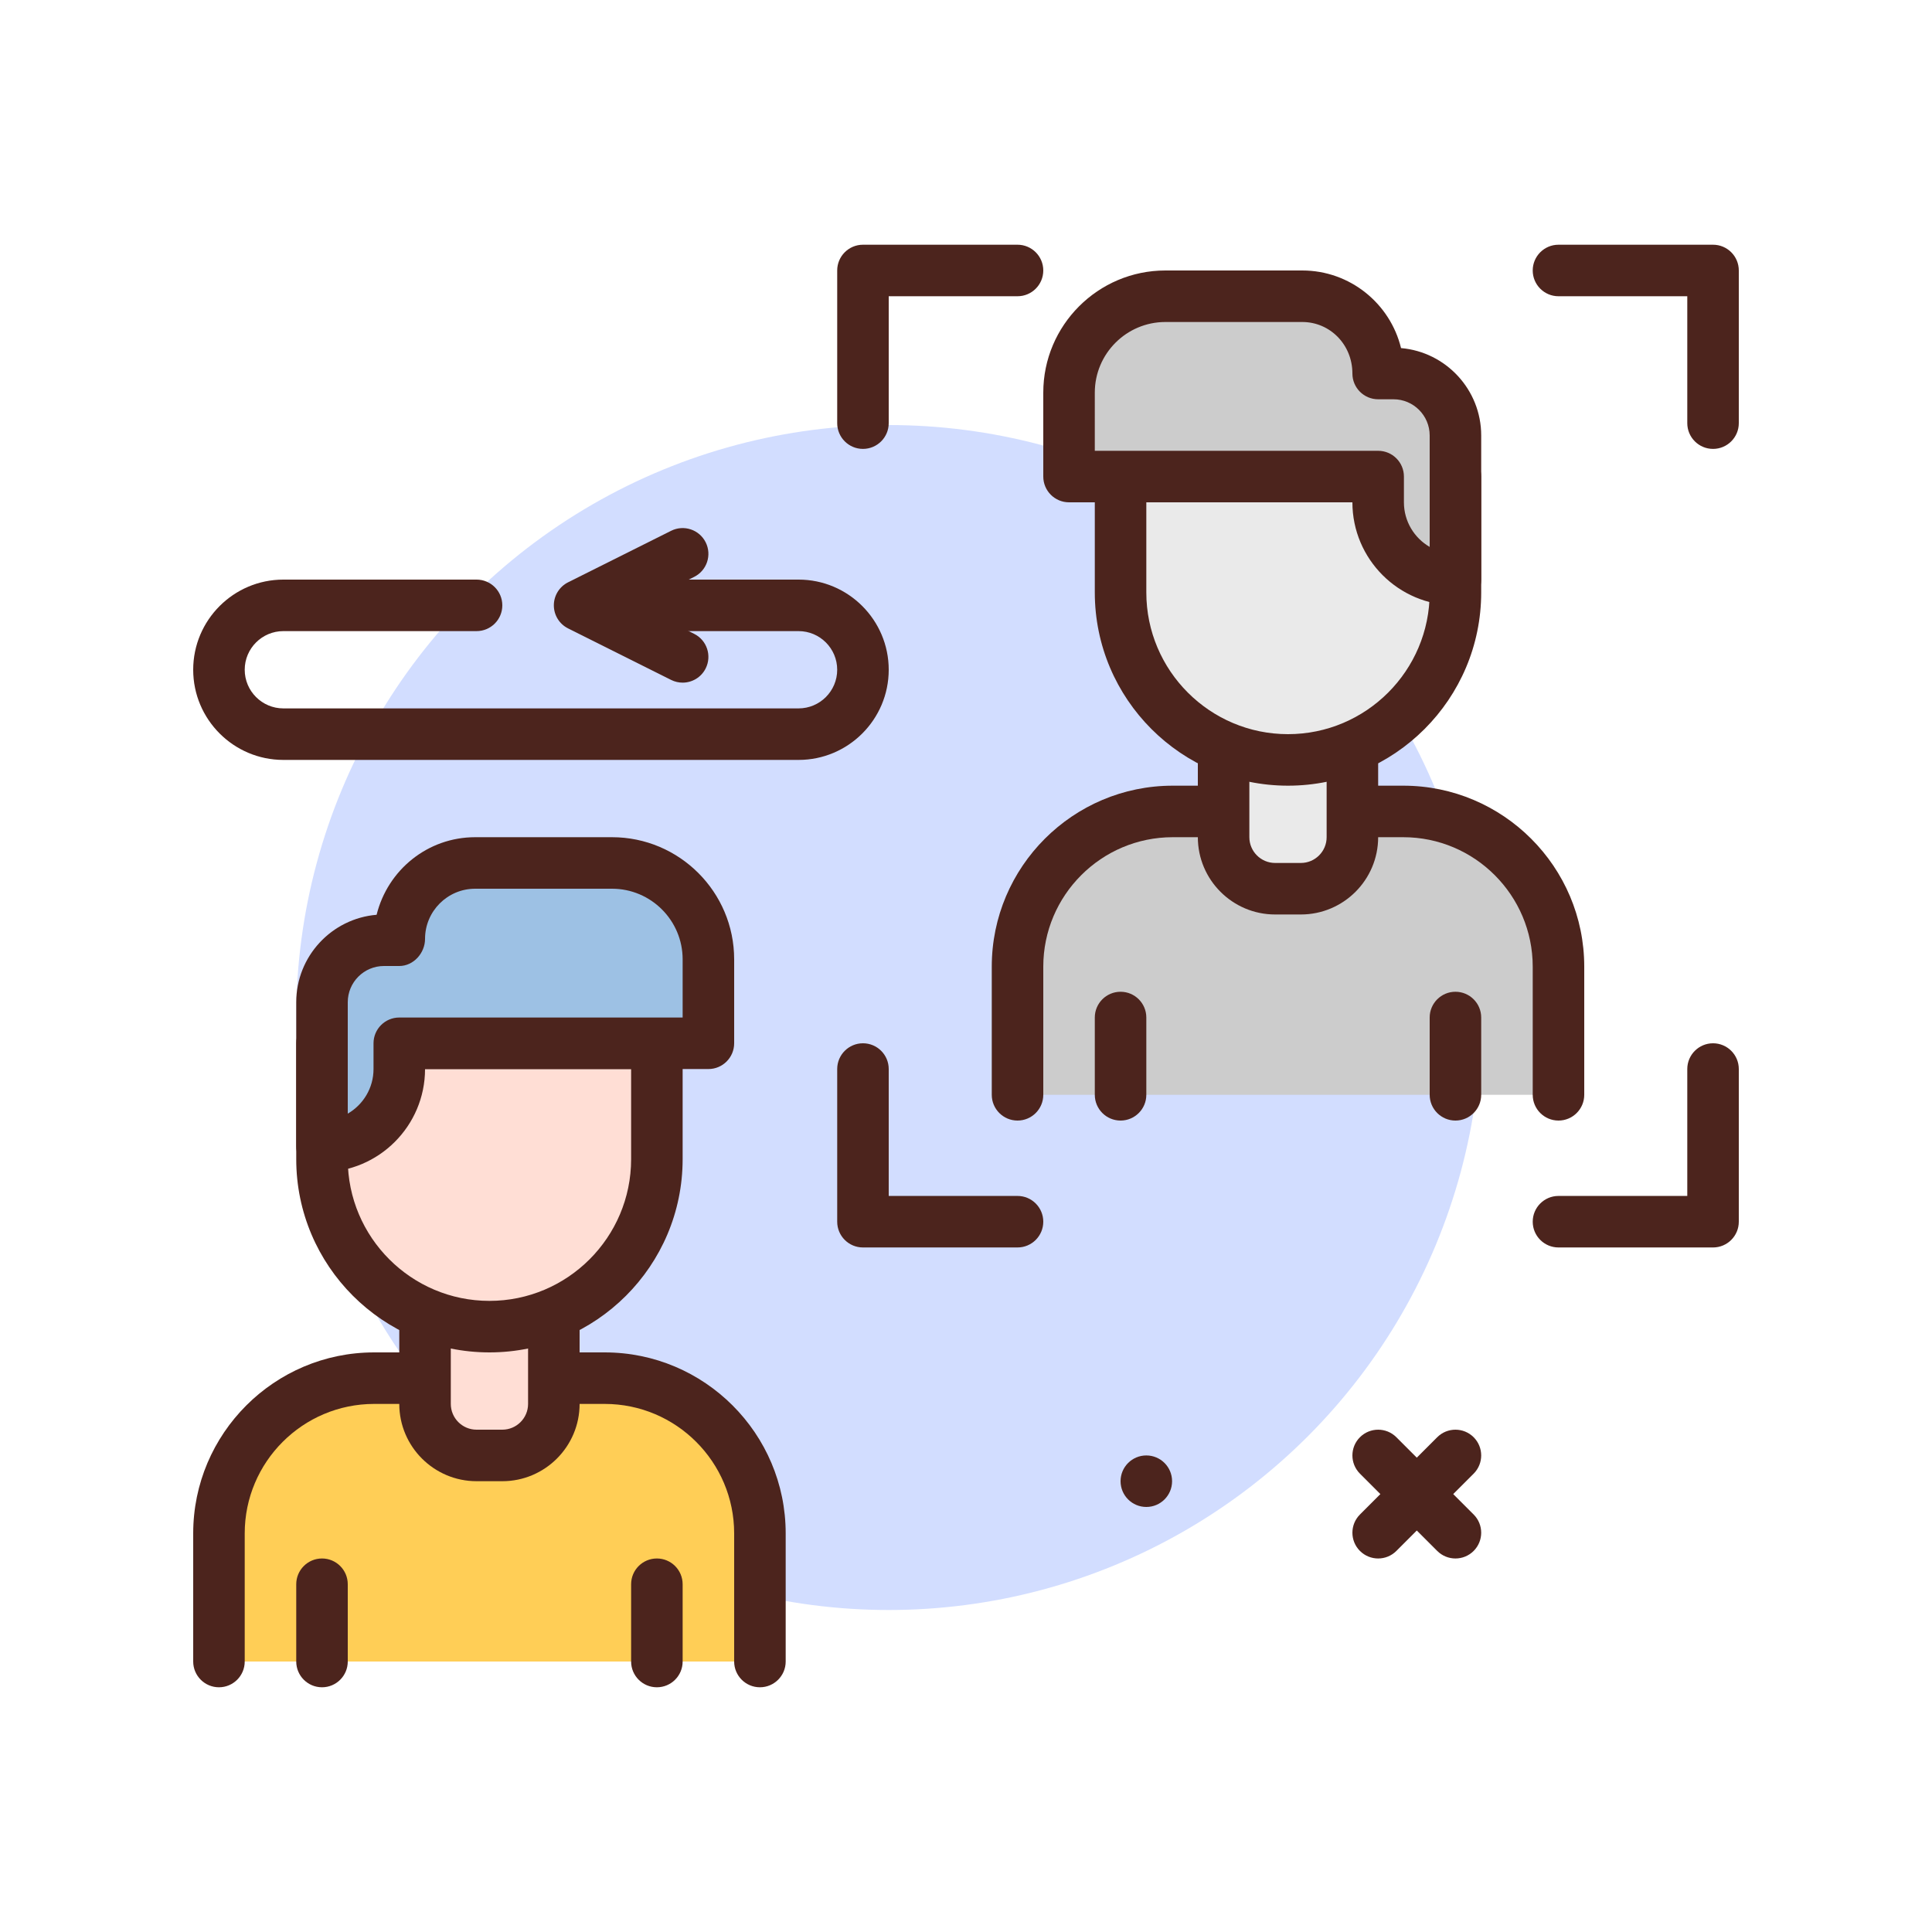 <?xml version="1.0"?>
<svg xmlns="http://www.w3.org/2000/svg" xmlns:xlink="http://www.w3.org/1999/xlink" xmlns:svgjs="http://svgjs.com/svgjs" version="1.1" width="512" height="512" x="0" y="0" viewBox="0 0 300 300" style="enable-background:new 0 0 512 512" xml:space="preserve"><g><g xmlns="http://www.w3.org/2000/svg"><circle cx="138" cy="158" fill="#d2ddff" r="92" data-original="#d2ddff" style=""/><g fill="#4c241d"><path d="m134 69.705c-2.209 0-4-1.791-4-4v-23.705c0-2.209 1.791-4 4-4h24c2.209 0 4 1.791 4 4s-1.791 4-4 4h-20v19.705c0 2.209-1.791 4-4 4z" fill="#4c241d" data-original="#4c241d" style=""/><path d="m266 69.705c-2.209 0-4-1.791-4-4v-19.705h-20c-2.209 0-4-1.791-4-4s1.791-4 4-4h24c2.209 0 4 1.791 4 4v23.705c0 2.209-1.791 4-4 4z" fill="#4c241d" data-original="#4c241d" style=""/><path d="m158 193.705h-24c-2.209 0-4-1.791-4-4v-23.705c0-2.209 1.791-4 4-4s4 1.791 4 4v19.705h20c2.209 0 4 1.791 4 4s-1.791 4-4 4z" fill="#4c241d" data-original="#4c241d" style=""/><path d="m266 193.705h-24c-2.209 0-4-1.791-4-4s1.791-4 4-4h20v-19.705c0-2.209 1.791-4 4-4s4 1.791 4 4v23.705c0 2.209-1.791 4-4 4z" fill="#4c241d" data-original="#4c241d" style=""/><path d="m182 230c0 2.209-1.791 4-4 4s-4-1.791-4-4 1.791-4 4-4 4 1.791 4 4z" fill="#4c241d" data-original="#4c241d" style=""/><path d="m226 242c-1.023 0-2.047-.391-2.828-1.172l-12-12c-1.562-1.562-1.562-4.094 0-5.656s4.094-1.562 5.656 0l12 12c1.562 1.562 1.562 4.094 0 5.656-.781.781-1.805 1.172-2.828 1.172z" fill="#4c241d" data-original="#4c241d" style=""/><path d="m214 242c-1.023 0-2.047-.391-2.828-1.172-1.562-1.562-1.562-4.094 0-5.656l12-12c1.562-1.562 4.094-1.562 5.656 0s1.562 4.094 0 5.656l-12 12c-.781.781-1.805 1.172-2.828 1.172z" fill="#4c241d" data-original="#4c241d" style=""/></g><g><path d="m242 170v-19.9c0-13.31-10.79-24.1-24.1-24.1h-35.8c-13.31 0-24.1 10.79-24.1 24.1v19.9" fill="#cccccc" data-original="#cccccc" style=""/><path d="m242 174c-2.209 0-4-1.791-4-4v-19.9c0-11.082-9.018-20.1-20.1-20.1h-35.8c-11.082 0-20.1 9.018-20.1 20.1v19.9c0 2.209-1.791 4-4 4s-4-1.791-4-4v-19.9c0-15.494 12.605-28.1 28.1-28.1h35.8c15.494 0 28.1 12.605 28.1 28.1v19.9c0 2.209-1.791 4-4 4z" fill="#4c241d" data-original="#4c241d" style=""/></g><g><path d="m174 158v12" fill="#9dc1e4" data-original="#9dc1e4" style=""/><path d="m174 174c-2.209 0-4-1.791-4-4v-12c0-2.209 1.791-4 4-4s4 1.791 4 4v12c0 2.209-1.791 4-4 4z" fill="#4c241d" data-original="#4c241d" style=""/></g><g><path d="m202 138h-4c-4.418 0-8-3.582-8-8v-20h20v20c0 4.418-3.582 8-8 8z" fill="#eaeaea" data-original="#eaeaea" style=""/><path d="m202 142h-4c-6.617 0-12-5.383-12-12v-20c0-2.209 1.791-4 4-4h20c2.209 0 4 1.791 4 4v20c0 6.617-5.383 12-12 12zm-8-28v16c0 2.205 1.795 4 4 4h4c2.205 0 4-1.795 4-4v-16z" fill="#4c241d" data-original="#4c241d" style=""/></g><g><path d="m226 158v12" fill="#9dc1e4" data-original="#9dc1e4" style=""/><path d="m226 174c-2.209 0-4-1.791-4-4v-12c0-2.209 1.791-4 4-4s4 1.791 4 4v12c0 2.209-1.791 4-4 4z" fill="#4c241d" data-original="#4c241d" style=""/></g><g><path d="m200 118c-14.359 0-26-11.641-26-26v-18h52v18c0 14.359-11.641 26-26 26z" fill="#eaeaea" data-original="#eaeaea" style=""/><path d="m200 122c-16.543 0-30-13.457-30-30v-18c0-2.209 1.791-4 4-4h52c2.209 0 4 1.791 4 4v18c0 16.543-13.457 30-30 30zm-22-44v14c0 12.131 9.869 22 22 22s22-9.869 22-22v-14z" fill="#4c241d" data-original="#4c241d" style=""/></g><g><path d="m216.379 58h-2.379v-.214c0-6.509-5.277-11.786-11.786-11.786h-21.248c-8.266 0-14.966 6.7-14.966 14.966v13.034h48v4c0 6.627 5.373 12 12 12v-16-6.379c0-5.314-4.308-9.621-9.621-9.621z" fill="#cccccc" data-original="#cccccc" style=""/><path d="m226 94c-8.822 0-16-7.178-16-16h-44c-2.209 0-4-1.791-4-4v-13.035c0-10.457 8.508-18.965 18.965-18.965h21.25c7.418 0 13.656 5.143 15.338 12.051 6.963.597 12.447 6.455 12.447 13.57v22.379c0 2.209-1.791 4-4 4zm-56-24h44c2.209 0 4 1.791 4 4v4c0 2.955 1.611 5.541 4 6.926v-17.305c0-3.1-2.521-5.621-5.621-5.621h-2.379c-2.209 0-4-1.791-4-4 0-4.508-3.492-8-7.785-8h-21.25c-6.047 0-10.965 4.918-10.965 10.965z" fill="#4c241d" data-original="#4c241d" style=""/></g><g><path d="m118 258v-19.9c0-13.31-10.79-24.1-24.1-24.1h-35.8c-13.31 0-24.1 10.79-24.1 24.1v19.9" fill="#ffce56" data-original="#ffce56" style=""/><path d="m118 262c-2.209 0-4-1.791-4-4v-19.9c0-11.082-9.018-20.1-20.1-20.1h-35.8c-11.082 0-20.1 9.018-20.1 20.1v19.9c0 2.209-1.791 4-4 4s-4-1.791-4-4v-19.9c0-15.494 12.605-28.1 28.1-28.1h35.8c15.494 0 28.1 12.605 28.1 28.1v19.9c0 2.209-1.791 4-4 4z" fill="#4c241d" data-original="#4c241d" style=""/></g><g><path d="m50 246v12" fill="#9dc1e4" data-original="#9dc1e4" style=""/><path d="m50 262c-2.209 0-4-1.791-4-4v-12c0-2.209 1.791-4 4-4s4 1.791 4 4v12c0 2.209-1.791 4-4 4z" fill="#4c241d" data-original="#4c241d" style=""/></g><g><path d="m78 226h-4c-4.418 0-8-3.582-8-8v-20h20v20c0 4.418-3.582 8-8 8z" fill="#ffded5" data-original="#ffded5" style=""/><path d="m78 230h-4c-6.617 0-12-5.383-12-12v-20c0-2.209 1.791-4 4-4h20c2.209 0 4 1.791 4 4v20c0 6.617-5.383 12-12 12zm-8-28v16c0 2.205 1.795 4 4 4h4c2.205 0 4-1.795 4-4v-16z" fill="#4c241d" data-original="#4c241d" style=""/></g><g><path d="m102 246v12" fill="#9dc1e4" data-original="#9dc1e4" style=""/><path d="m102 262c-2.209 0-4-1.791-4-4v-12c0-2.209 1.791-4 4-4s4 1.791 4 4v12c0 2.209-1.791 4-4 4z" fill="#4c241d" data-original="#4c241d" style=""/></g><g><path d="m76 206c-14.359 0-26-11.641-26-26v-18h52v18c0 14.359-11.641 26-26 26z" fill="#ffded5" data-original="#ffded5" style=""/><path d="m76 210c-16.543 0-30-13.457-30-30v-18c0-2.209 1.791-4 4-4h52c2.209 0 4 1.791 4 4v18c0 16.543-13.457 30-30 30zm-22-44v14c0 12.131 9.869 22 22 22s22-9.869 22-22v-14z" fill="#4c241d" data-original="#4c241d" style=""/></g><g><path d="m59.621 146h2.379v-.214c0-6.509 5.277-11.786 11.786-11.786h21.248c8.266 0 14.966 6.7 14.966 14.966v13.034h-48v4c0 6.627-5.373 12-12 12v-16-6.379c0-5.314 4.308-9.621 9.621-9.621z" fill="#9dc1e4" data-original="#9dc1e4" style=""/><path d="m50 182c-2.209 0-4-1.791-4-4v-22.379c0-7.127 5.502-12.992 12.479-13.574 1.73-6.971 7.937-12.047 15.306-12.047h21.248c10.459 0 18.967 8.508 18.967 18.965v13.035c0 2.209-1.791 4-4 4h-44c0 8.822-7.178 16-16 16zm9.621-32c-3.1 0-5.621 2.521-5.621 5.621v17.305c2.389-1.385 4-3.971 4-6.926v-4c0-2.209 1.791-4 4-4h44v-9.035c0-6.047-4.92-10.965-10.967-10.965h-21.248c-4.293 0-7.785 3.492-7.785 7.785 0 2.209-1.791 4.215-4 4.215z" fill="#4c241d" data-original="#4c241d" style=""/></g><path d="m124 118h-80c-7.719 0-14-6.281-14-14s6.281-14 14-14h30c2.209 0 4 1.791 4 4s-1.791 4-4 4h-30c-3.309 0-6 2.691-6 6s2.691 6 6 6h80c3.309 0 6-2.691 6-6s-2.691-6-6-6h-30c-2.209 0-4-1.791-4-4s1.791-4 4-4h30c7.719 0 14 6.281 14 14s-6.281 14-14 14z" fill="#4c241d" data-original="#4c241d" style=""/><path d="m105.996 106c-.6 0-1.211-.135-1.785-.422l-16-8c-1.356-.678-2.211-2.062-2.211-3.578s.855-2.9 2.211-3.578l16-8c1.979-.988 4.379-.186 5.367 1.789.988 1.977.188 4.379-1.789 5.367l-8.846 4.422 8.846 4.422c1.977.988 2.777 3.391 1.789 5.367-.701 1.402-2.113 2.211-3.582 2.211z" fill="#4c241d" data-original="#4c241d" style=""/></g></g></svg>
